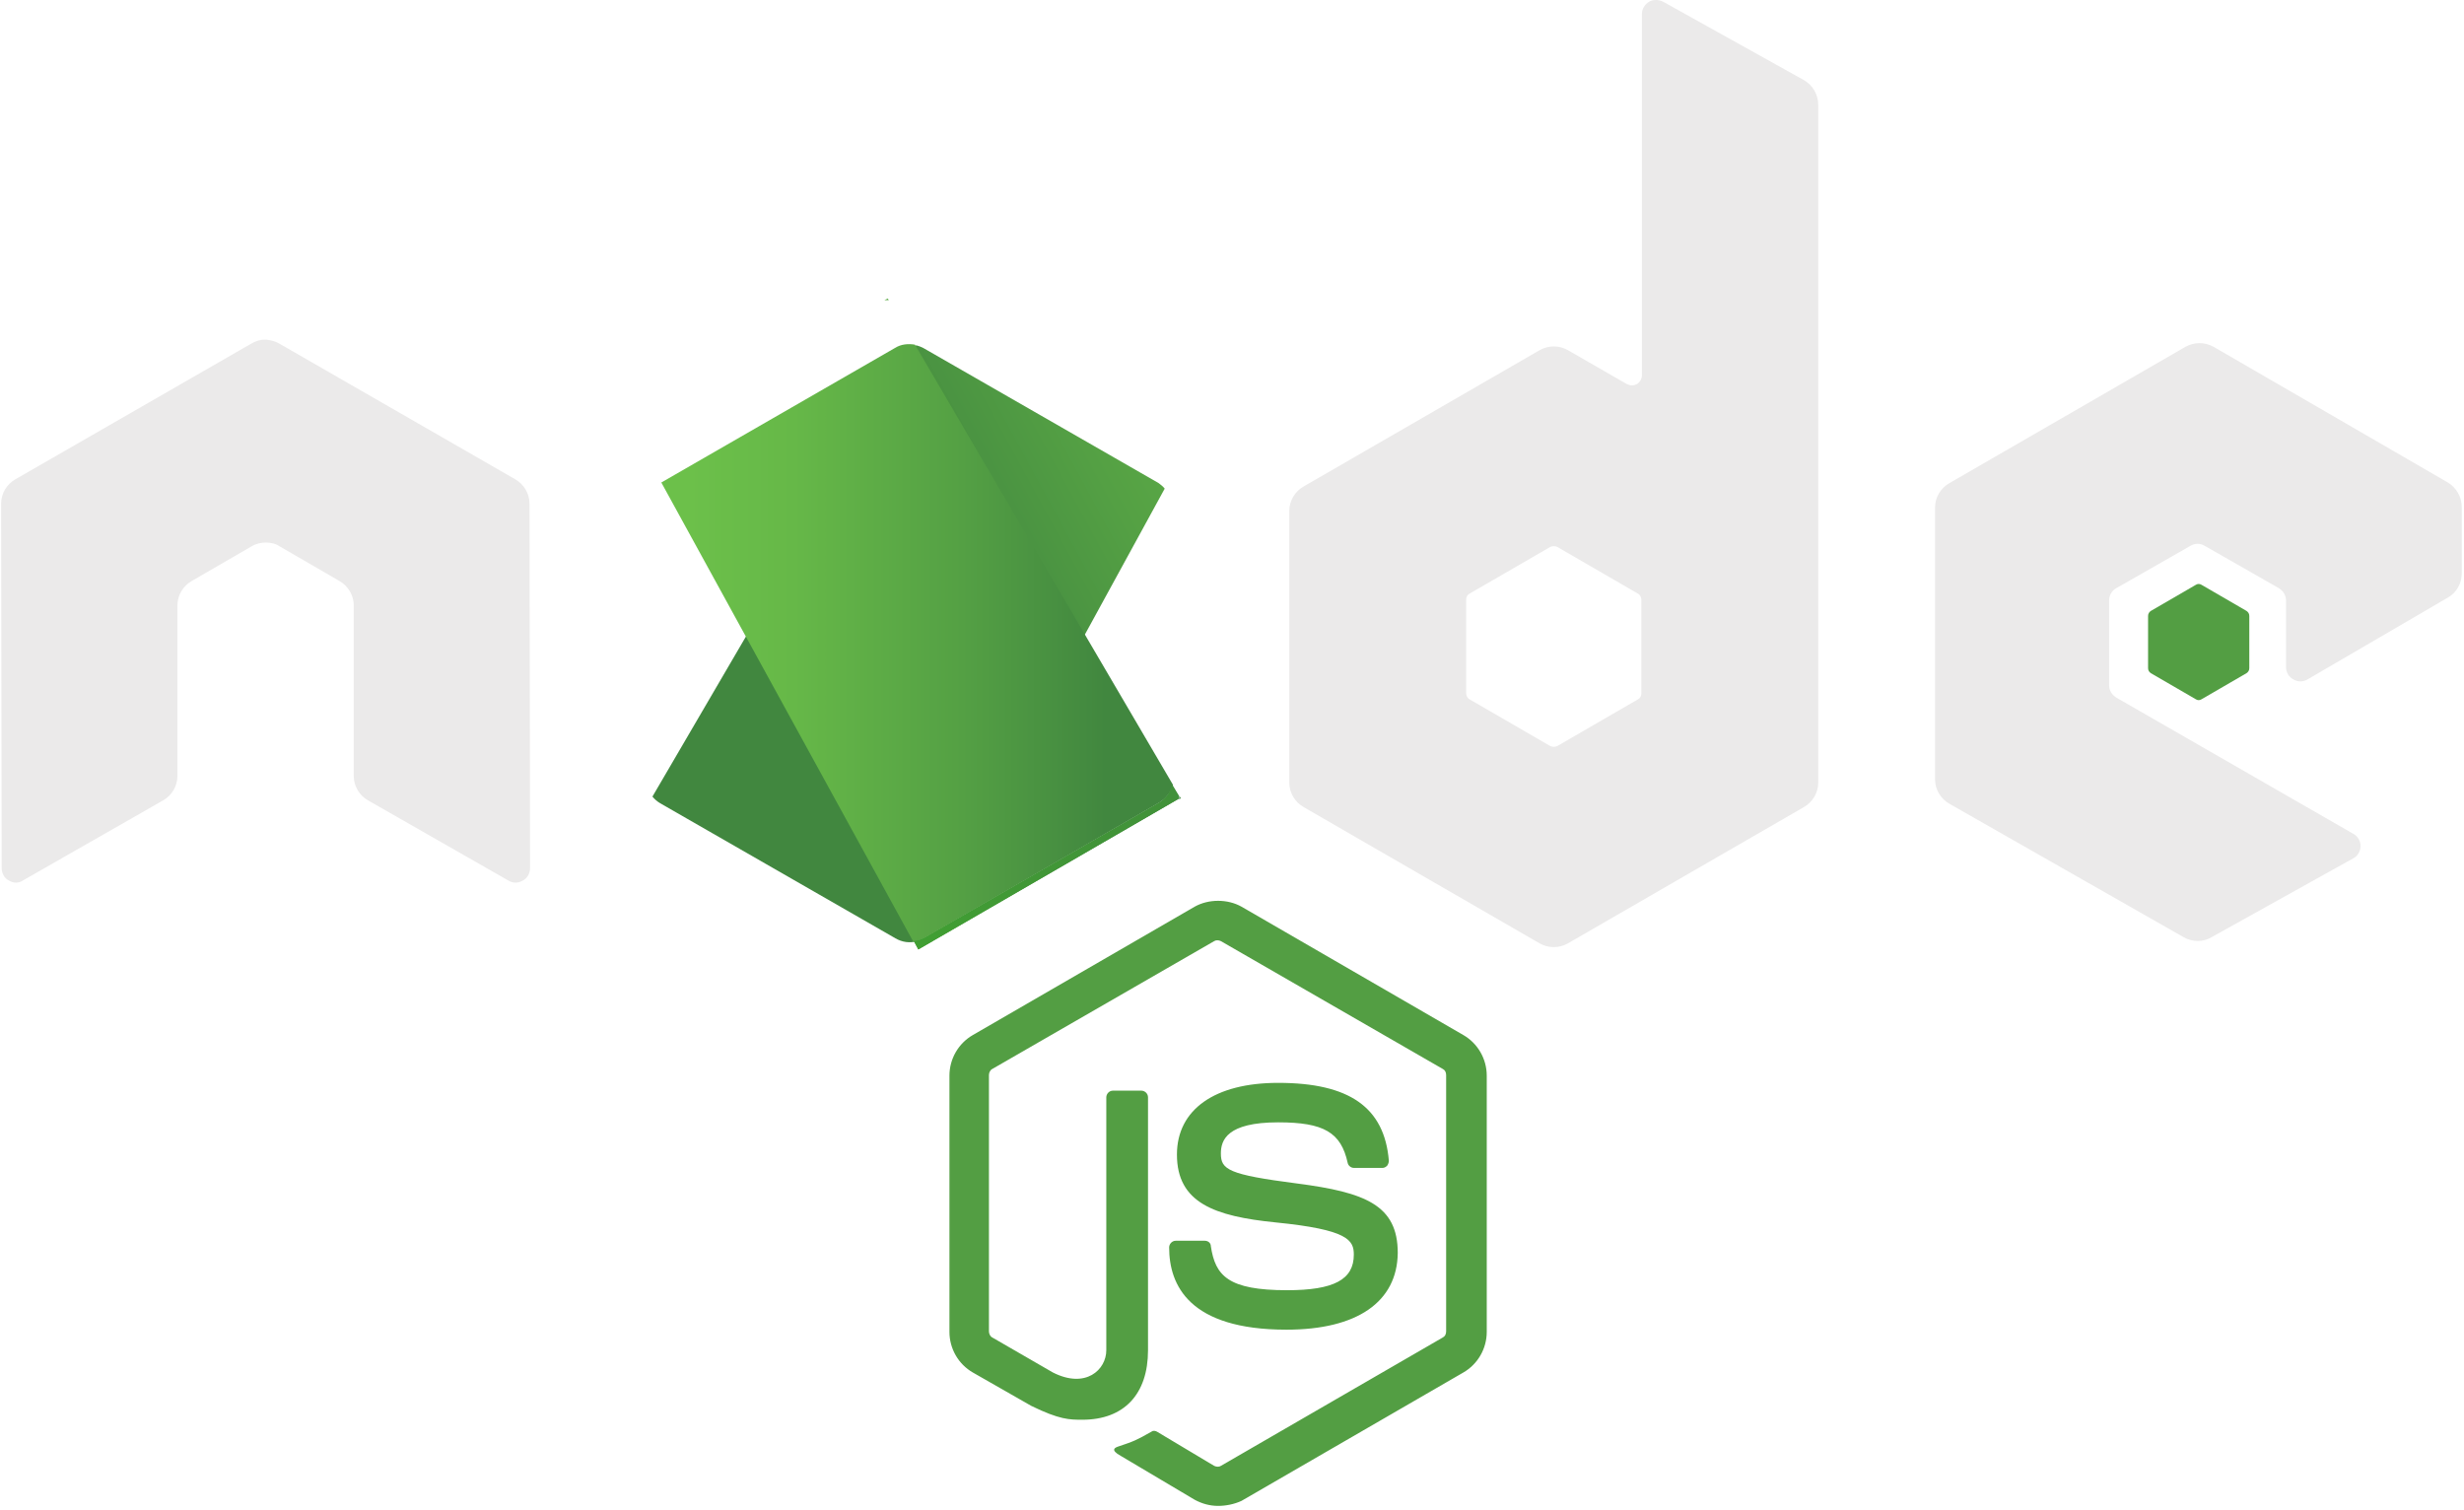 <svg width="248" height="152" viewBox="0 0 248 152" fill="none" xmlns="http://www.w3.org/2000/svg">
<path d="M122.6 151.561C121.761 151.561 120.977 151.338 120.249 150.946L112.804 146.527C111.684 145.911 112.244 145.687 112.58 145.575C114.091 145.072 114.371 144.96 115.939 144.065C116.107 143.953 116.331 144.009 116.499 144.121L122.209 147.533C122.433 147.645 122.713 147.645 122.88 147.533L145.217 134.61C145.441 134.498 145.553 134.274 145.553 133.994V108.203C145.553 107.922 145.441 107.699 145.217 107.587L122.88 94.719C122.656 94.607 122.376 94.607 122.209 94.719L99.872 107.587C99.648 107.699 99.536 107.979 99.536 108.202V133.994C99.536 134.218 99.648 134.497 99.872 134.61L105.974 138.134C109.277 139.812 111.348 137.854 111.348 135.896V110.44C111.348 110.105 111.628 109.769 112.02 109.769H114.875C115.211 109.769 115.547 110.048 115.547 110.44V135.896C115.547 140.316 113.139 142.89 108.941 142.89C107.653 142.89 106.646 142.89 103.79 141.491L97.913 138.134C96.457 137.295 95.561 135.728 95.561 134.05V108.258C95.561 106.58 96.457 105.013 97.913 104.174L120.249 91.25C121.649 90.467 123.552 90.467 124.952 91.25L147.288 104.174C148.744 105.013 149.64 106.58 149.64 108.258V134.05C149.64 135.728 148.744 137.295 147.288 138.134L124.952 151.058C124.224 151.394 123.384 151.561 122.601 151.561H122.6ZM129.486 133.826C119.69 133.826 117.674 129.351 117.674 125.546C117.674 125.21 117.954 124.875 118.346 124.875H121.257C121.593 124.875 121.873 125.098 121.873 125.434C122.321 128.399 123.608 129.854 129.542 129.854C134.245 129.854 136.261 128.791 136.261 126.273C136.261 124.819 135.7 123.756 128.367 123.028C122.265 122.413 118.458 121.07 118.458 116.203C118.458 111.671 122.265 108.985 128.647 108.985C135.812 108.985 139.339 111.447 139.787 116.818C139.787 116.986 139.731 117.154 139.619 117.322C139.507 117.434 139.339 117.545 139.171 117.545H136.26C135.98 117.545 135.7 117.322 135.644 117.042C134.973 113.965 133.237 112.958 128.647 112.958C123.496 112.958 122.88 114.748 122.88 116.091C122.88 117.713 123.608 118.217 130.55 119.112C137.436 120.007 140.683 121.294 140.683 126.105C140.627 131.029 136.596 133.826 129.486 133.826Z" fill="#539E43"/>
<path d="M53.295 50.689C53.295 49.682 52.735 48.73 51.839 48.227L28.103 34.576C27.711 34.352 27.263 34.24 26.816 34.184H26.591C26.144 34.184 25.696 34.352 25.304 34.576L1.567 48.227C0.671 48.73 0.112 49.681 0.112 50.689L0.168 87.39C0.168 87.893 0.448 88.397 0.896 88.621C1.344 88.901 1.903 88.901 2.296 88.621L16.403 80.564C17.299 80.061 17.858 79.11 17.858 78.103V60.927C17.858 59.92 18.418 58.969 19.314 58.465L25.304 54.996C25.752 54.717 26.256 54.604 26.759 54.604C27.263 54.604 27.767 54.717 28.159 54.996L34.149 58.465C35.045 58.969 35.605 59.919 35.605 60.927V78.103C35.605 79.11 36.164 80.061 37.06 80.564L51.167 88.621C51.385 88.758 51.638 88.831 51.895 88.831C52.153 88.831 52.405 88.758 52.623 88.621C53.071 88.397 53.351 87.893 53.351 87.39L53.295 50.689ZM167.386 0.168C166.938 -0.056 166.379 -0.056 165.986 0.168C165.539 0.448 165.259 0.895 165.259 1.399V37.765C165.259 38.1 165.091 38.436 164.755 38.66C164.419 38.827 164.083 38.827 163.747 38.66L157.813 35.247C157.378 34.999 156.886 34.869 156.386 34.869C155.885 34.869 155.393 34.999 154.958 35.247L131.222 48.954C130.326 49.458 129.766 50.409 129.766 51.416V78.774C129.766 79.781 130.326 80.732 131.222 81.236L154.958 94.943C155.393 95.19 155.885 95.321 156.386 95.321C156.886 95.321 157.378 95.19 157.813 94.943L181.55 81.236C182.445 80.732 183.005 79.781 183.005 78.774V10.574C183.005 9.511 182.445 8.56 181.55 8.056L167.386 0.168ZM165.203 69.766C165.203 70.046 165.091 70.27 164.867 70.382L156.75 75.081C156.636 75.136 156.512 75.165 156.386 75.165C156.259 75.165 156.135 75.136 156.022 75.081L147.904 70.382C147.68 70.27 147.568 69.99 147.568 69.766V60.367C147.568 60.087 147.68 59.864 147.904 59.752L156.022 55.052C156.135 54.997 156.259 54.968 156.386 54.968C156.512 54.968 156.636 54.997 156.75 55.052L164.867 59.752C165.091 59.863 165.203 60.144 165.203 60.367V69.766ZM246.376 60.144C247.273 59.64 247.776 58.689 247.776 57.682V51.024C247.776 50.017 247.216 49.066 246.376 48.562L222.808 34.912C222.373 34.664 221.881 34.534 221.38 34.534C220.88 34.534 220.388 34.664 219.953 34.912L196.216 48.618C195.32 49.122 194.761 50.073 194.761 51.08V78.438C194.761 79.445 195.321 80.396 196.216 80.9L219.785 94.327C220.681 94.831 221.745 94.831 222.584 94.327L236.859 86.383C237.307 86.159 237.587 85.656 237.587 85.152C237.587 84.649 237.307 84.146 236.859 83.921L213.011 70.214C212.563 69.934 212.283 69.487 212.283 68.984V60.424C212.283 59.92 212.563 59.417 213.011 59.193L220.457 54.941C220.675 54.804 220.927 54.731 221.184 54.731C221.442 54.731 221.694 54.804 221.912 54.941L229.358 59.193C229.806 59.473 230.085 59.92 230.085 60.424V67.138C230.085 67.641 230.365 68.144 230.813 68.368C231.031 68.505 231.284 68.578 231.541 68.578C231.799 68.578 232.051 68.505 232.269 68.368L246.376 60.144Z" fill="#EBEAEA"/>
<path d="M221.016 58.856C221.1 58.802 221.197 58.773 221.296 58.773C221.396 58.773 221.493 58.802 221.576 58.856L226.111 61.486C226.279 61.598 226.391 61.766 226.391 61.989V67.249C226.391 67.472 226.279 67.641 226.111 67.752L221.576 70.382C221.493 70.436 221.396 70.466 221.296 70.466C221.197 70.466 221.1 70.436 221.016 70.382L216.482 67.752C216.314 67.641 216.202 67.472 216.202 67.249V61.99C216.202 61.766 216.314 61.598 216.482 61.486L221.016 58.856V58.856Z" fill="#539E43"/>
<path d="M116.61 48.618L92.93 35.023C92.698 34.906 92.454 34.812 92.202 34.744L65.667 80.173C65.887 80.441 66.152 80.669 66.451 80.845L90.131 94.44C90.803 94.832 91.587 94.943 92.314 94.719L117.227 49.178C117.058 48.955 116.834 48.786 116.61 48.619V48.618Z" fill="url(#paint0_linear_80_46)"/>
<path fill-rule="evenodd" clip-rule="evenodd" d="M89.347 30.044L89.012 30.212H89.459L89.347 30.044V30.044Z" fill="url(#paint1_linear_80_46)"/>
<path fill-rule="evenodd" clip-rule="evenodd" d="M116.667 80.788C117.338 80.396 117.842 79.725 118.066 78.998L92.09 34.688C91.418 34.576 90.69 34.631 90.075 35.023L66.562 48.562L91.922 94.775C92.291 94.715 92.649 94.602 92.986 94.439L116.666 80.788L116.667 80.788Z" fill="url(#paint2_linear_80_46)"/>
<path fill-rule="evenodd" clip-rule="evenodd" d="M118.85 80.341L118.682 80.061V80.453L118.85 80.341H118.85Z" fill="url(#paint3_linear_80_46)"/>
<path fill-rule="evenodd" clip-rule="evenodd" d="M116.667 80.788L93.042 94.383C92.709 94.553 92.349 94.667 91.978 94.719L92.427 95.558L118.626 80.397V80.061L117.954 78.942C117.842 79.725 117.338 80.396 116.667 80.788V80.788Z" fill="url(#paint4_linear_80_46)"/>
<path fill-rule="evenodd" clip-rule="evenodd" d="M116.667 80.788L93.042 94.383C92.709 94.553 92.349 94.667 91.978 94.719L92.427 95.558L118.626 80.397V80.061L117.954 78.942C117.842 79.725 117.338 80.396 116.667 80.788V80.788Z" fill="url(#paint5_linear_80_46)"/>
<defs>
<linearGradient id="paint0_linear_80_46" x1="87.98" y1="67.895" x2="152.66" y2="32.732" gradientUnits="userSpaceOnUse">
<stop offset="0.138" stop-color="#41873F"/>
<stop offset="0.403" stop-color="#54A044"/>
<stop offset="0.714" stop-color="#66B848"/>
<stop offset="0.908" stop-color="#6CC04A"/>
</linearGradient>
<linearGradient id="paint1_linear_80_46" x1="69.257" y1="30.066" x2="112.858" y2="30.066" gradientUnits="userSpaceOnUse">
<stop offset="0.092" stop-color="#6CC04A"/>
<stop offset="0.286" stop-color="#66B848"/>
<stop offset="0.597" stop-color="#54A044"/>
<stop offset="0.862" stop-color="#41873F"/>
</linearGradient>
<linearGradient id="paint2_linear_80_46" x1="64.302" y1="64.704" x2="118.839" y2="64.704" gradientUnits="userSpaceOnUse">
<stop offset="0.092" stop-color="#6CC04A"/>
<stop offset="0.286" stop-color="#66B848"/>
<stop offset="0.597" stop-color="#54A044"/>
<stop offset="0.862" stop-color="#41873F"/>
</linearGradient>
<linearGradient id="paint3_linear_80_46" x1="102.355" y1="80.203" x2="118.729" y2="80.203" gradientUnits="userSpaceOnUse">
<stop offset="0.092" stop-color="#6CC04A"/>
<stop offset="0.286" stop-color="#66B848"/>
<stop offset="0.597" stop-color="#54A044"/>
<stop offset="0.862" stop-color="#41873F"/>
</linearGradient>
<linearGradient id="paint4_linear_80_46" x1="64.302" y1="87.296" x2="118.838" y2="87.296" gradientUnits="userSpaceOnUse">
<stop offset="0.092" stop-color="#6CC04A"/>
<stop offset="0.286" stop-color="#66B848"/>
<stop offset="0.597" stop-color="#54A044"/>
<stop offset="0.862" stop-color="#41873F"/>
</linearGradient>
<linearGradient id="paint5_linear_80_46" x1="126.783" y1="43.87" x2="112.984" y2="116.224" gradientUnits="userSpaceOnUse">
<stop stop-color="#41873F"/>
<stop offset="0.329" stop-color="#418B3D"/>
<stop offset="0.635" stop-color="#419637"/>
<stop offset="0.932" stop-color="#3FA92D"/>
<stop offset="1" stop-color="#3FAE2A"/>
</linearGradient>
</defs>
</svg>
